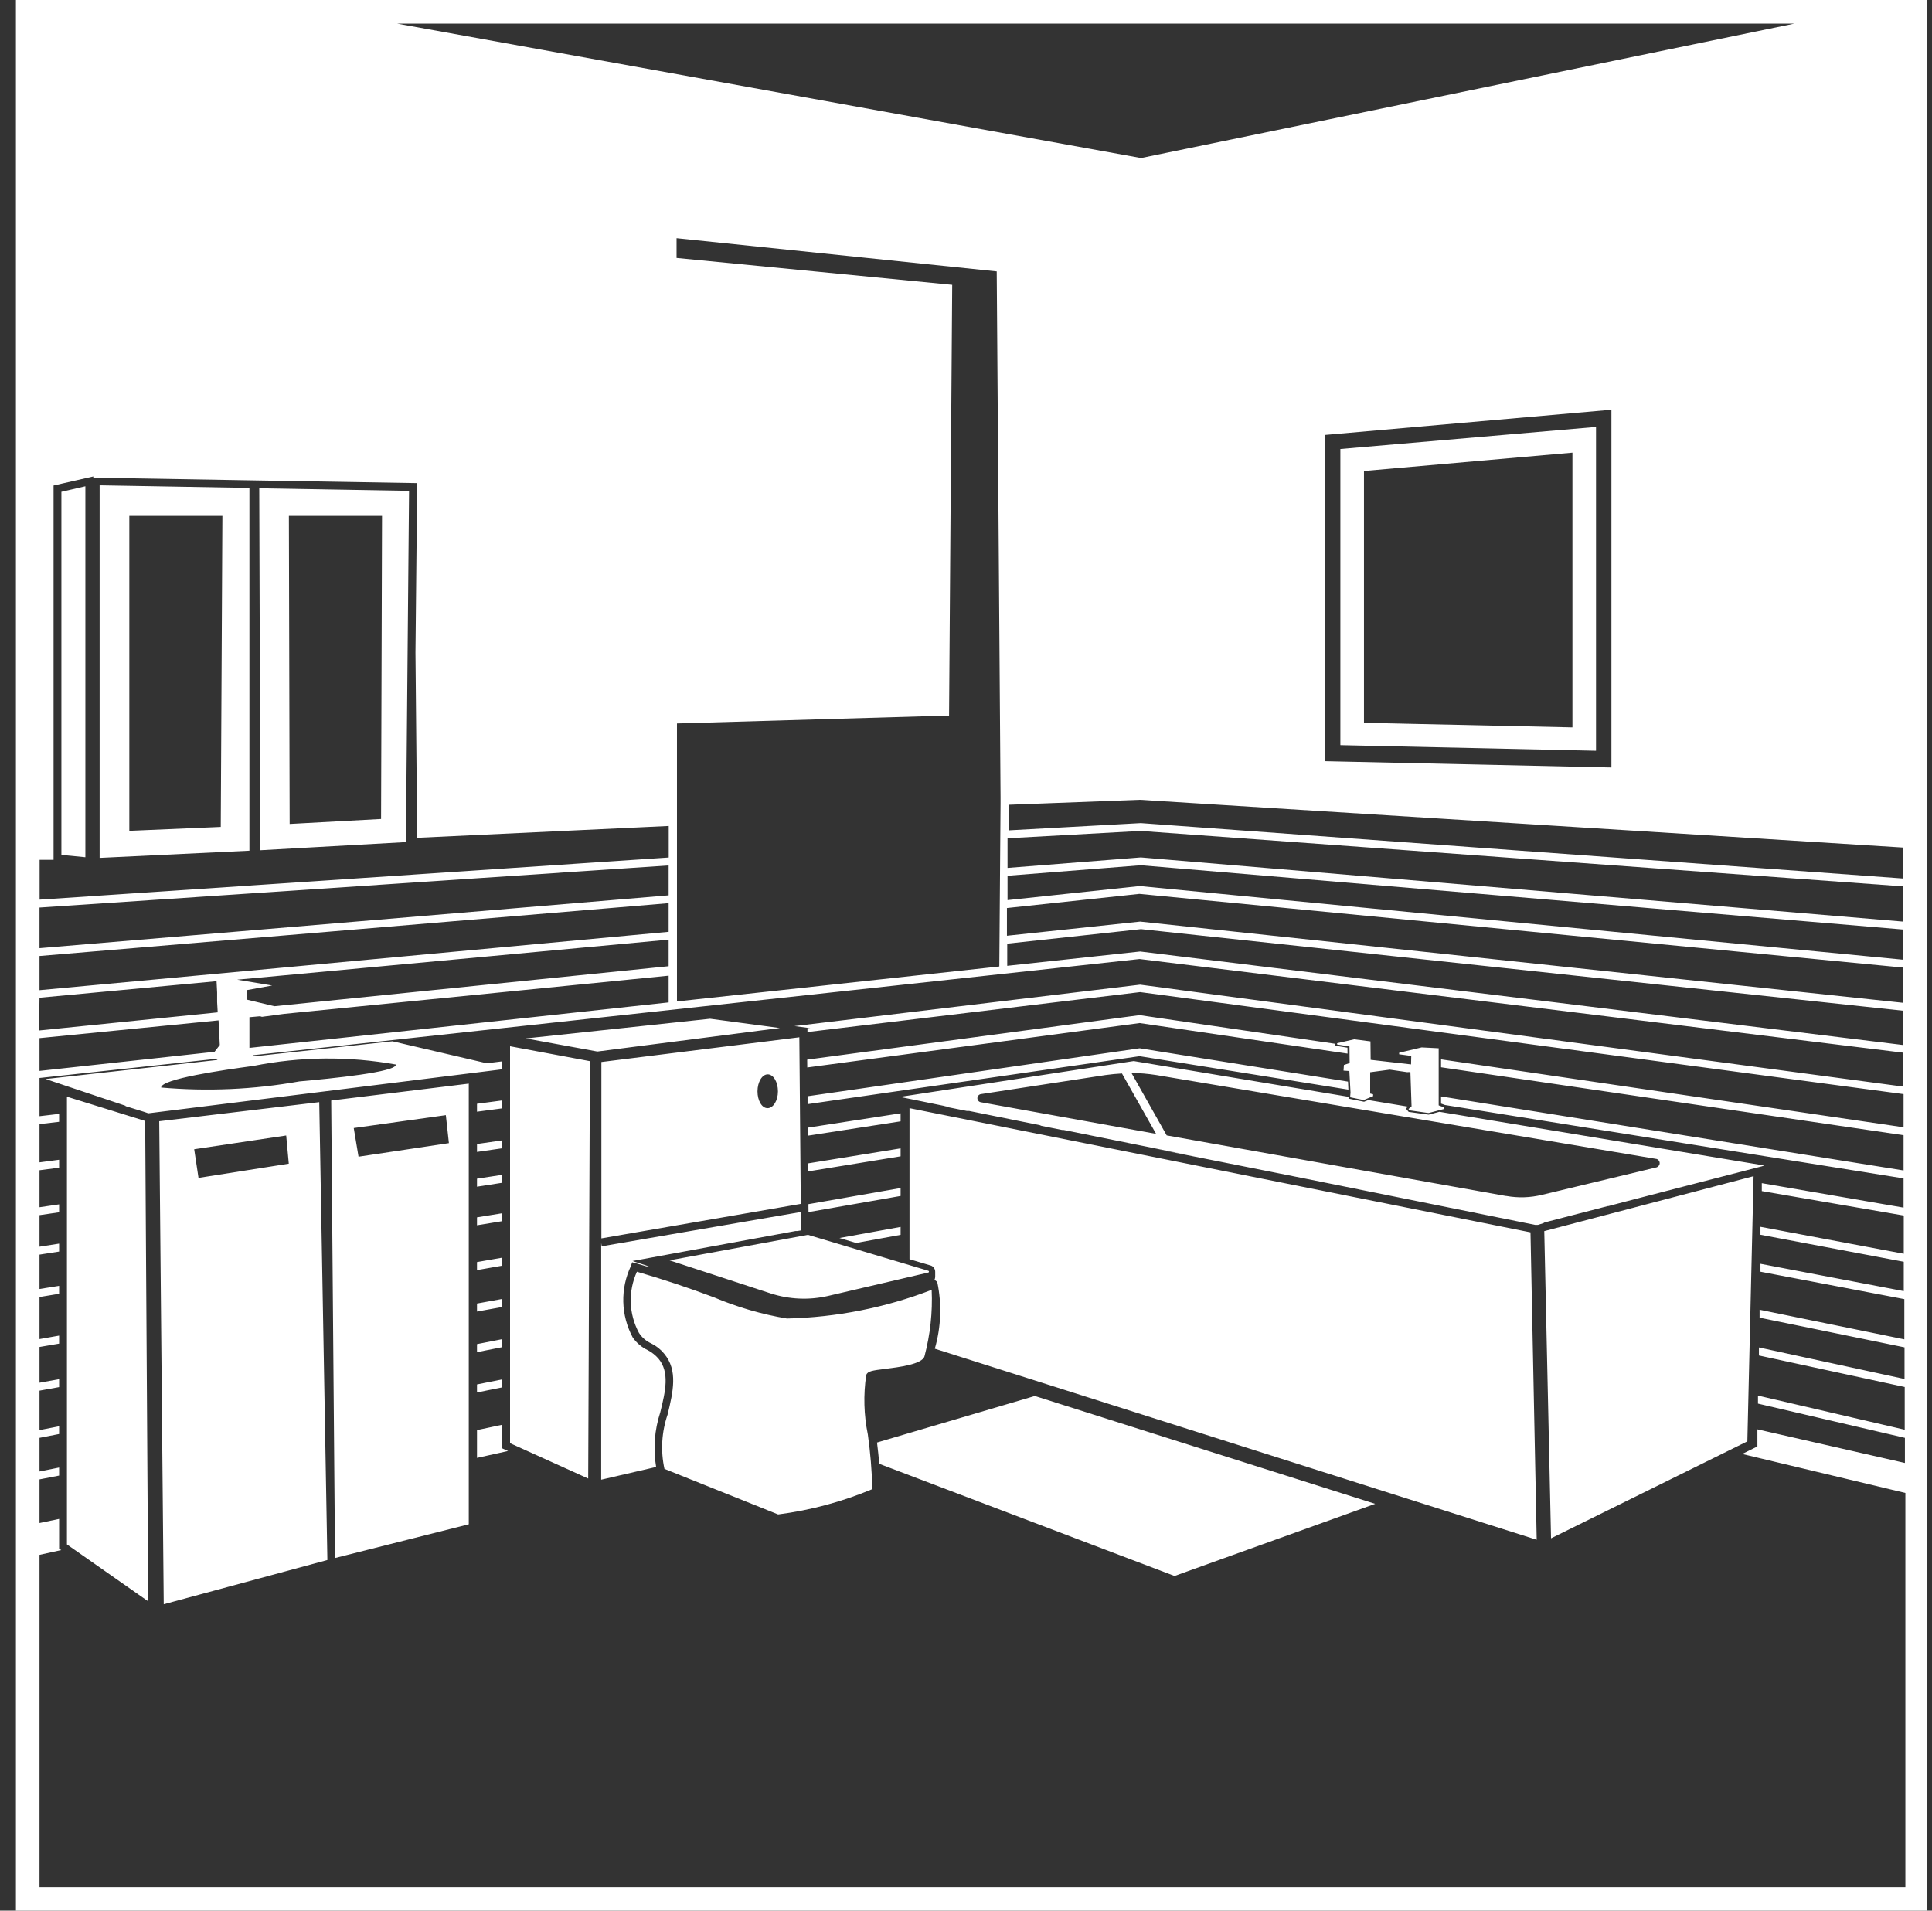 <svg width="91" height="90" viewBox="0 0 91 90" fill="none" xmlns="http://www.w3.org/2000/svg">
<rect x="0" y="0" width="91" height="90" fill="#333333" stroke="none"/>
<g clip-path="url(#clip0_35_12)">
<path d="M53.706 49.383L53.679 49.379L38.037 51.638V52.011L53.675 49.752L63.511 51.327L63.493 50.949L53.706 49.383ZM28.326 58.334L37.718 56.709L37.65 48.861L28.326 50.026V58.334ZM36.16 50.607C36.426 50.607 36.642 50.962 36.642 51.408C36.642 51.853 36.417 52.2 36.151 52.2C35.886 52.2 35.679 51.844 35.679 51.408C35.679 50.971 35.895 50.607 36.16 50.607ZM42.42 52.443L38.046 53.118L38.05 53.496L42.42 52.821V52.443ZM22.467 55.899L23.655 55.715V55.341L22.467 55.521V55.899ZM22.467 54.261L23.655 54.09V53.717L22.467 53.888V54.261ZM63.133 35.1L75.175 35.365V20.11L63.133 21.15V35.1ZM64.245 22.185L74.064 21.321V34.263L64.245 34.047V22.185ZM22.467 57.717L23.655 57.523V57.15L22.467 57.343V57.717ZM2.892 40.27L4.021 40.379V22.905L2.892 23.166V40.27ZM11.748 22.982L4.692 22.86V40.41L11.748 40.072V22.982ZM10.398 38.952L6.091 39.136V24.3H10.475L10.398 38.952ZM19.119 39.667L19.267 23.121L12.211 23L12.265 40.05L19.119 39.667ZM17.994 24.3L17.949 38.578L13.643 38.812L13.607 24.3H17.994ZM6.982 75.433L6.838 52.803L3.153 51.66V72.751L6.982 75.433ZM38.064 55.179L42.42 54.468V54.094L38.059 54.801L38.064 55.179ZM39.54 58.316L40.323 58.55L42.42 58.167V57.794L39.54 58.316ZM31.535 59.368L36.295 60.925C37.168 61.209 38.101 61.251 38.995 61.047L43.721 59.944C43.73 59.943 43.739 59.938 43.745 59.93C43.752 59.923 43.756 59.914 43.757 59.904C43.757 59.894 43.754 59.884 43.748 59.876C43.743 59.868 43.734 59.862 43.725 59.859L38.055 58.167L31.535 59.368ZM38.082 57.096L42.42 56.336V55.962L38.078 56.722L38.082 57.096ZM22.467 52.367L23.655 52.209V51.836L22.467 51.993V52.367ZM31.012 63.995C30.869 63.833 30.699 63.699 30.509 63.599C30.225 63.464 29.981 63.258 29.802 63C29.524 62.483 29.372 61.908 29.358 61.322C29.344 60.736 29.469 60.154 29.721 59.625L29.775 59.459L29.942 59.504L30.45 59.652H30.562L29.793 59.4L37.474 57.987H37.556L37.718 57.96V57.092L28.344 58.707L28.317 58.554V69.701L30.904 69.102C30.761 68.242 30.827 67.361 31.098 66.532C31.35 65.516 31.548 64.638 31.012 63.995ZM40.8 64.773C40.863 64.584 41.093 64.557 41.7 64.481C42.307 64.404 43.441 64.269 43.545 63.886C43.816 62.867 43.93 61.813 43.883 60.759C41.705 61.599 39.398 62.055 37.065 62.109C35.884 61.912 34.73 61.576 33.627 61.11C32.434 60.661 31.224 60.259 30 59.904C29.793 60.359 29.693 60.855 29.709 61.355C29.726 61.855 29.858 62.344 30.095 62.784C30.236 63.003 30.437 63.176 30.675 63.283C30.91 63.398 31.117 63.562 31.282 63.765C31.944 64.552 31.701 65.565 31.445 66.632C31.162 67.455 31.111 68.341 31.296 69.192L36.651 71.338C38.177 71.142 39.669 70.741 41.088 70.146C41.067 69.286 40.996 68.428 40.877 67.576C40.688 66.654 40.662 65.705 40.8 64.773ZM42.839 52.2V59.315L43.864 59.62C43.92 59.646 43.967 59.686 43.999 59.737C44.032 59.788 44.049 59.848 44.049 59.908V60.16C44.044 60.21 44.03 60.259 44.008 60.304H44.04L44.144 60.381C44.366 61.424 44.327 62.506 44.031 63.531L72.381 72.531L72.088 58.05L42.839 52.2ZM41.309 67.95C41.35 68.286 41.386 68.621 41.416 68.954L55.322 74.237L64.772 70.839L48.742 65.758L41.309 67.95ZM0.75 0V90H90.75V0H0.75ZM53.702 43.411L47.428 44.078V42.773L53.666 42.106L89.625 45.576V47.236L53.702 43.411ZM89.638 49.225L53.702 44.82L47.442 45.495V44.451L53.742 43.767L89.634 47.61L89.638 49.225ZM53.679 41.737L47.456 42.399V41.252L53.733 40.757L89.638 43.785V45.207L53.679 41.737ZM53.733 40.388L47.456 40.883V39.487L53.724 39.141L89.629 41.751V43.411L53.733 40.388ZM53.733 38.772L47.505 39.114V37.908L53.684 37.674L89.643 39.924V41.382L53.733 38.772ZM62.4 35.856V20.488L75.9 19.3V36.153L62.4 35.856ZM84.517 1.111L53.746 7.443L18.705 1.111H84.517ZM31.867 12.15V11.219L46.947 12.784L47.127 37.535V37.831L47.069 45.526L31.886 47.173V34.078L44.702 33.705L44.85 13.415L31.867 12.15ZM2.523 40.5V22.869L4.395 22.442V22.5L12.117 22.631L19.65 22.756L19.569 30.735L19.65 39.465L31.498 38.907V40.392L1.866 42.377V40.5H2.523ZM1.861 42.75L31.494 40.766V42.174L1.861 44.663V42.75ZM1.861 45.032L31.494 42.543V43.893L1.861 46.642V45.032ZM10.353 49.225L10.105 49.545L1.861 50.445V48.901L10.294 48.065L10.353 49.225ZM11.932 50.211C14.145 49.768 16.421 49.745 18.642 50.144C18.709 50.499 15.604 50.805 14.101 50.94C11.953 51.323 9.764 51.419 7.59 51.228C7.59 50.823 10.524 50.4 11.932 50.211ZM12.922 47.398L11.631 47.088V46.638L12.819 46.422L11.172 46.148L31.494 44.262V45.513L12.922 47.398ZM31.494 45.959V47.218L11.748 49.361V47.916L12.248 47.871L12.338 47.898L13.386 47.758L31.494 45.959ZM1.861 46.998L10.2 46.219L10.227 46.751V47.2L10.254 47.687L1.839 48.541L1.861 46.998ZM89.746 88.893H1.861V73.242L2.883 73.017L2.784 72.945V71.55L1.861 71.743V69.687L2.784 69.507V69.129L1.861 69.314V67.73L2.784 67.549V67.185L1.861 67.365V65.507L2.784 65.34V64.966L1.861 65.133V63.45L2.784 63.292V62.914L1.861 63.077V61.096L2.784 60.944V60.57L1.861 60.718V59.099L2.784 58.955V58.581L1.861 58.725V57.24L2.784 57.105V56.731L1.861 56.867V55.125L2.784 55.004V54.63L1.861 54.752V52.952L2.784 52.843V52.47L1.861 52.578V50.778L10.159 49.878L10.249 49.928L2.15 50.828L5.939 52.096H5.885L6.748 52.362L6.897 52.411L6.982 52.443L23.412 50.4L23.655 50.368V49.995L22.926 50.085L18.485 49.05L11.946 49.761L11.901 49.707L53.675 45.175L89.638 49.586V51.183L53.702 46.382L37.42 48.334L38.176 48.434H38.032V48.614L53.702 46.733L89.661 51.538V53.1L67.876 49.901V50.274L89.661 53.474V55.134L67.876 51.647V51.984L68.061 52.051L89.661 55.508V56.885L82.983 55.733V56.106L89.67 57.258V59.058L82.92 57.789V58.163L89.67 59.436V60.818L82.92 59.531V59.904L89.697 61.196V63.09L82.879 61.695V62.069L89.706 63.468V64.957L82.848 63.472V63.85L89.715 65.335V67.347L82.803 65.74V66.118L89.724 67.73V68.913L82.776 67.329V68.135L82.061 68.49L89.746 70.326V88.893ZM73.056 72.463L82.303 67.896L82.596 55.404L72.737 57.992L73.056 72.463ZM72.687 57.6L75.729 56.812H75.76L76.593 56.592L78.956 55.98L82.983 54.941L83.1 54.9L67.8 52.371L67.291 52.506L66.351 52.376L66.221 52.218L66.32 52.128L64.448 51.818L64.249 51.898L63.516 51.75V51.664L53.4 49.981L42.389 51.669L44.593 52.119H44.477L45.538 52.331H45.647L49.062 53.019H48.981L50.02 53.226H50.093L55.974 54.41L54.435 54.117L61.356 55.494L72.309 57.699H72.435L72.75 57.6H72.687ZM46.2 51.921C46.154 51.914 46.113 51.891 46.083 51.856C46.053 51.821 46.036 51.776 46.036 51.73C46.036 51.684 46.053 51.639 46.083 51.604C46.113 51.569 46.154 51.545 46.2 51.538L52.077 50.639C52.332 50.603 52.589 50.58 52.846 50.566L54.453 53.41L46.2 51.921ZM70.927 56.336L54.953 53.483L53.292 50.539C53.682 50.547 54.072 50.58 54.458 50.639L78.033 54.594C78.085 54.611 78.128 54.649 78.152 54.698C78.177 54.746 78.181 54.803 78.163 54.855C78.152 54.885 78.135 54.912 78.112 54.934C78.09 54.957 78.063 54.974 78.033 54.986L72.633 56.282C72.082 56.417 71.509 56.436 70.95 56.336H70.927ZM28.137 49.532L36.732 48.425L33.447 47.988L24.767 48.915L28.137 49.532ZM22.467 65.592L23.655 65.353V64.975L22.467 65.214V65.592ZM22.467 59.828L23.655 59.62V59.242L22.467 59.45V59.828ZM22.467 61.781L23.655 61.565V61.187L22.467 61.403V61.781ZM22.467 63.693L23.655 63.459V63.081L22.467 63.315V63.693ZM27.786 49.986L24.024 49.284V67.981L27.705 69.647L27.786 49.986ZM22.467 68.674L23.93 68.35L23.655 68.225V67.113L22.467 67.365V68.674ZM15.78 73.391L22.08 71.802V51.044L15.6 51.84L15.78 73.391ZM21 52.529L21.144 53.847L16.887 54.486L16.662 53.136L21 52.529ZM7.5 52.816L7.712 75.569L15.42 73.485L15.037 51.916L7.5 52.816ZM9.35 55.485L9.147 54.135L13.48 53.487L13.602 54.815L9.35 55.485ZM63.282 50.431L63.556 50.45L63.611 51.462L63.593 51.687L64.231 51.818L64.677 51.633L64.672 51.543L64.537 51.511V50.508L65.456 50.386H65.465L66.275 50.504L66.432 50.499L66.486 52.114L66.342 52.24L66.391 52.303L67.287 52.429L68.011 52.24V52.16L67.764 52.069V49.379L66.963 49.338L65.901 49.59V49.662L66.472 49.739L66.463 50.139L64.56 49.923L64.551 49.054L63.786 48.956L62.98 49.14V49.199L63.561 49.293L63.57 50.076L63.3 50.166L63.282 50.431ZM63.467 49.352L62.886 49.257V49.167L53.706 47.822L53.679 47.817L38.019 49.914L38.023 50.283L53.679 48.191L63.471 49.63L63.467 49.352Z" fill="white"/>
</g>
<defs>
<clipPath id="clip0_35_12">
<rect width="90" height="90" fill="white" transform="translate(0.75)"/>
</clipPath>
</defs>
</svg>
